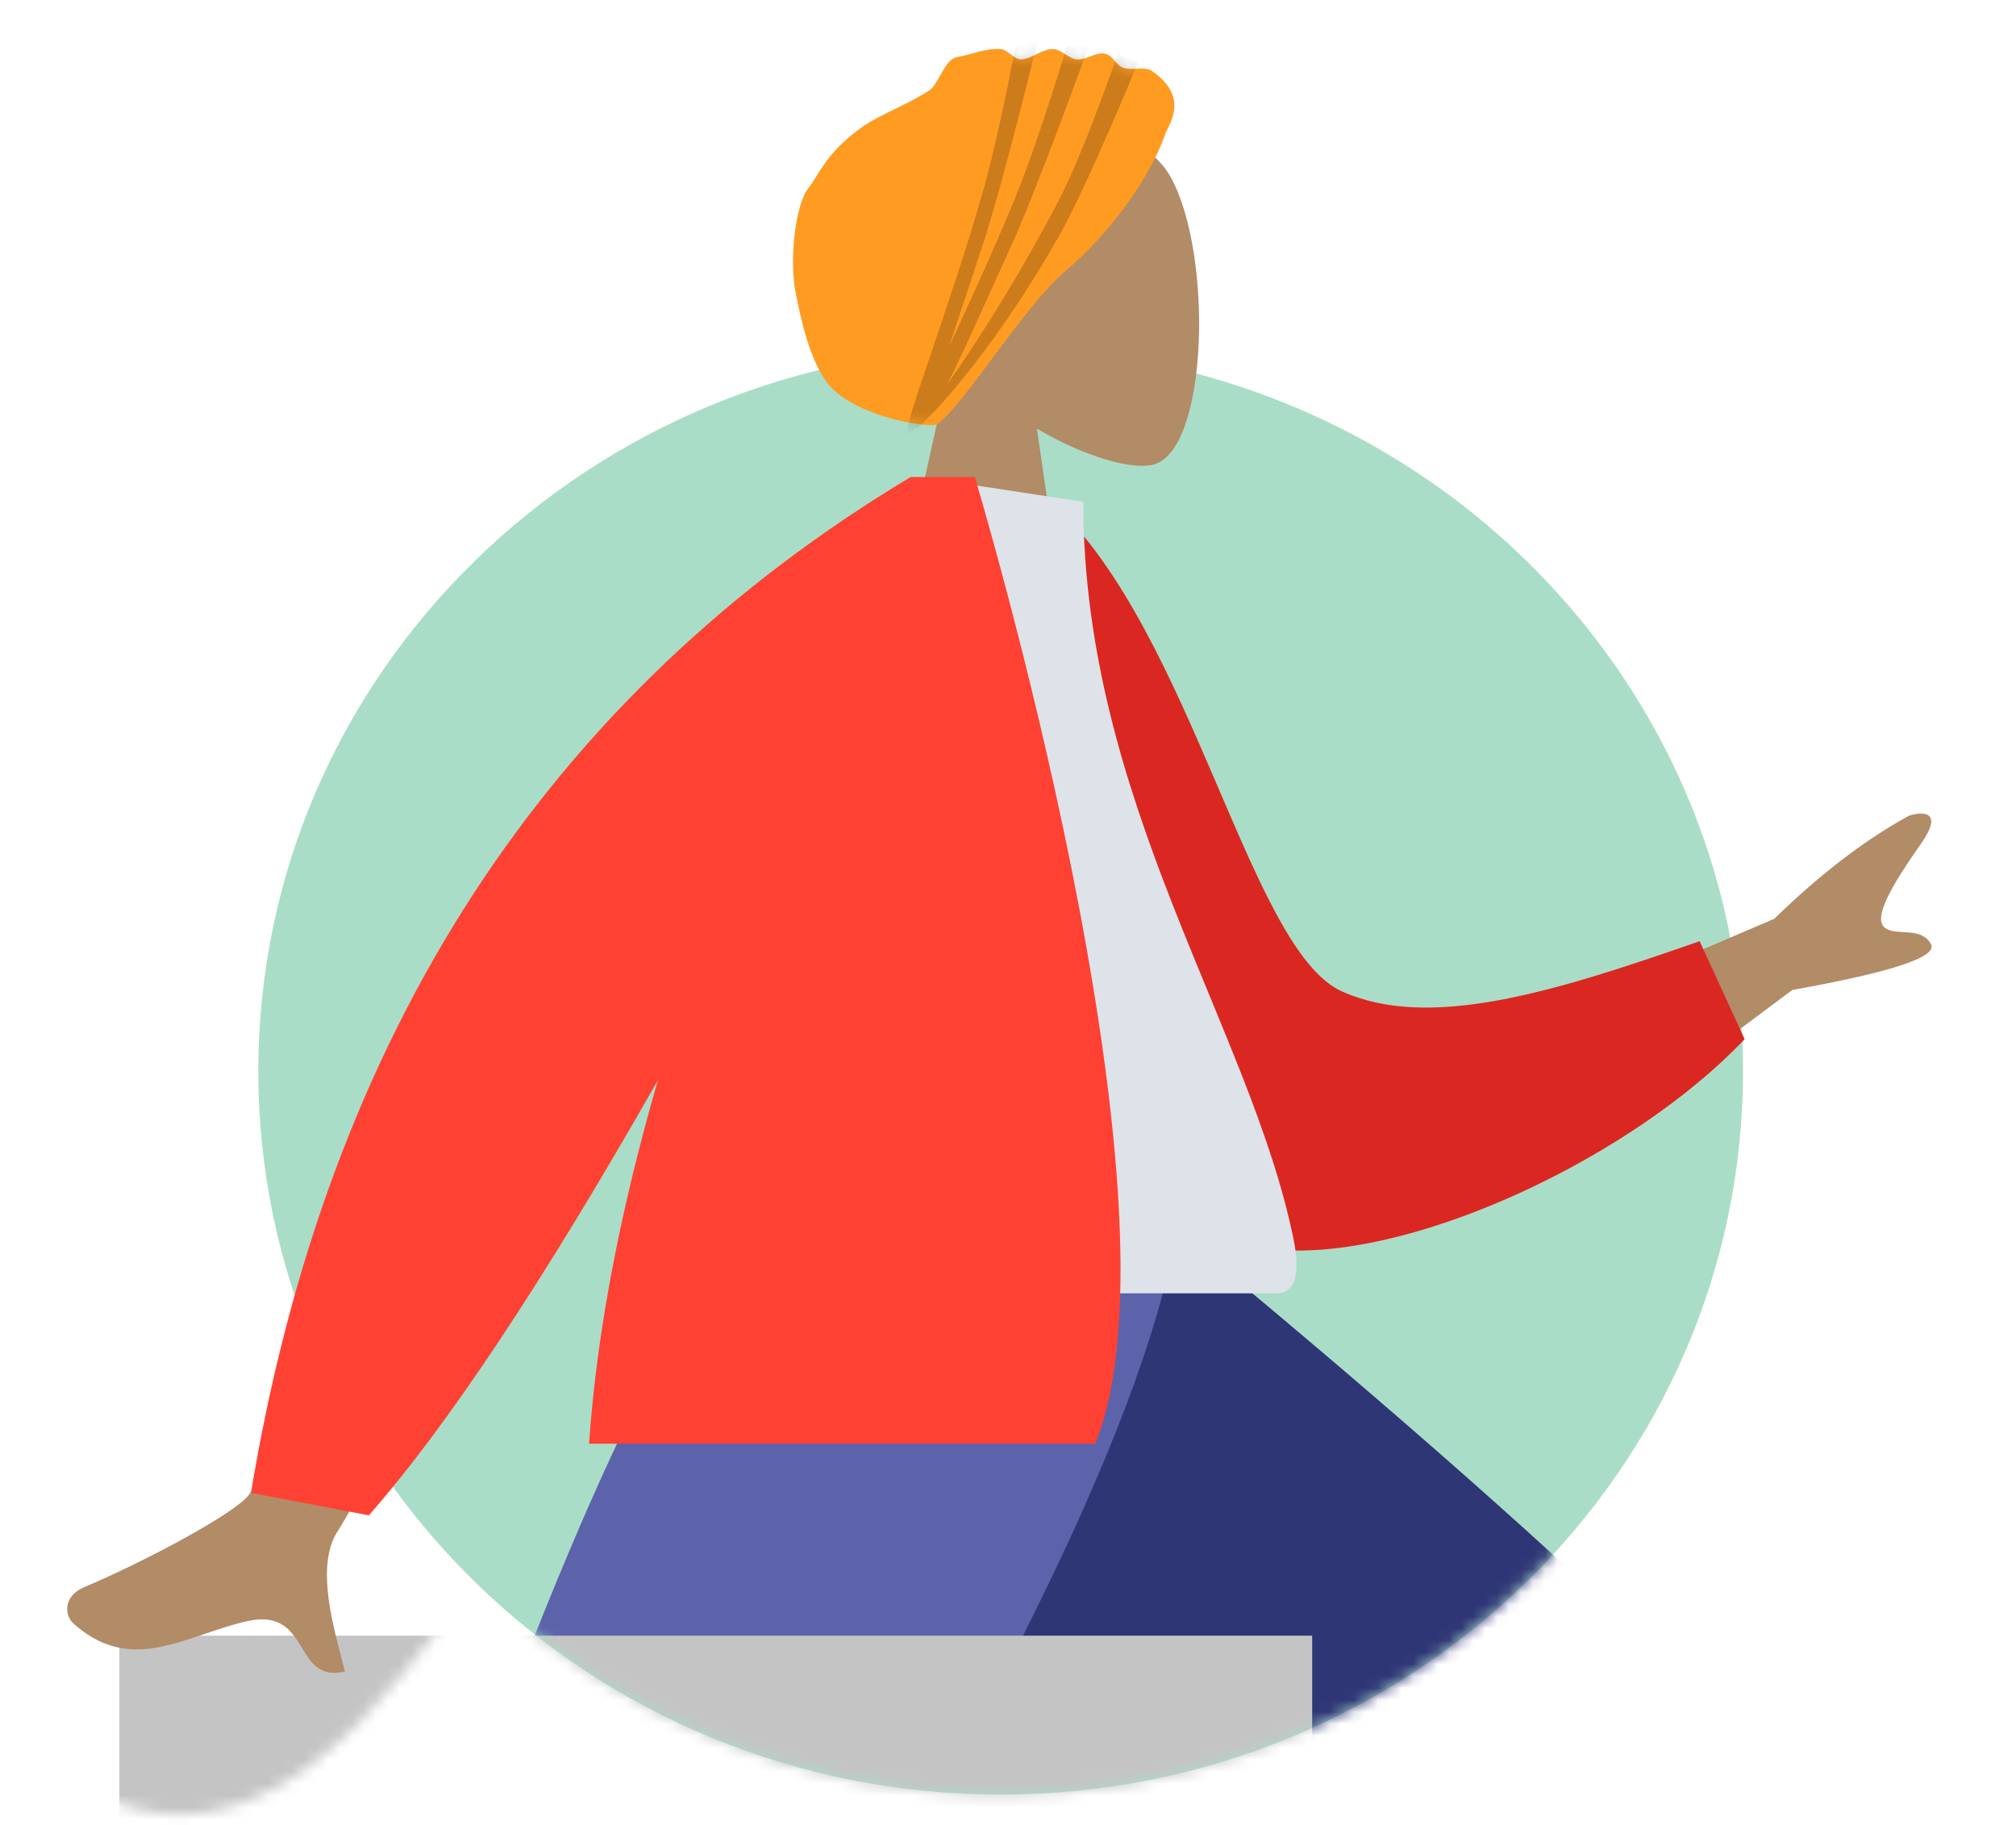 <svg width="169" height="153" viewBox="0 0 169 153" fill="none" xmlns="http://www.w3.org/2000/svg">
<path fill-rule="evenodd" clip-rule="evenodd" d="M83.884 150.429C118.253 150.429 146.114 123.287 146.114 89.806C146.114 56.325 118.253 29.183 83.884 29.183C49.516 29.183 21.655 56.325 21.655 89.806C21.655 123.287 49.516 150.429 83.884 150.429Z" fill="#AADDC7"/>
<mask id="mask0" mask-type="alpha" maskUnits="userSpaceOnUse" x="0" y="0" width="169" height="153">
<path fill-rule="evenodd" clip-rule="evenodd" d="M83.884 150.429C112.403 150.429 136.442 131.74 143.798 106.248C145.307 101.019 168.705 83.78 168.705 78.081C168.705 44.6 118.253 0.393 83.884 0.393C49.516 0.393 -22.09 136.026 8.19 150.429C26.276 159.031 38.14 131.036 40.552 133.317C51.757 143.908 67.039 150.429 83.884 150.429Z" fill="white"/>
</mask>
<g mask="url(#mask0)">
<path fill-rule="evenodd" clip-rule="evenodd" d="M86.925 35.932C90.915 38.275 94.836 39.407 96.676 38.945C101.291 37.786 101.715 21.341 98.145 14.858C94.574 8.375 76.219 5.549 75.294 18.394C74.973 22.852 76.894 26.83 79.733 30.077L74.642 53.192H89.43L86.925 35.932Z" fill="#B28B67"/>
<path fill-rule="evenodd" clip-rule="evenodd" d="M97.697 11.207C97.963 10.459 99.778 8.143 96.545 5.936C95.964 5.539 95.004 5.934 94.173 5.684C93.547 5.496 93.336 4.645 92.619 4.497C91.875 4.343 91.064 5.041 90.223 4.979C89.708 4.942 88.912 4.159 88.376 4.117C87.418 4.042 86.548 4.923 85.613 4.979C85.071 5.012 84.442 4.162 83.903 4.117C82.594 4.008 81.401 4.603 80.247 4.783C79.183 4.949 78.688 7.073 77.905 7.575C75.446 9.15 73.519 9.59 71.524 11.207C69.152 13.128 68.698 14.558 67.715 15.839C66.733 17.119 66.126 21.631 66.699 24.522C67.037 26.227 67.918 30.885 69.886 32.689C72.579 35.157 78.059 35.889 78.545 35.559C80.798 34.034 85.848 25.598 89.43 22.616C92.063 20.424 96.046 15.839 97.697 11.207Z" fill="#FF9B21"/>
<mask id="mask1" mask-type="alpha" maskUnits="userSpaceOnUse" x="66" y="4" width="33" height="32">
<path fill-rule="evenodd" clip-rule="evenodd" d="M97.697 11.207C97.963 10.459 99.778 8.143 96.545 5.936C95.964 5.539 95.004 5.934 94.173 5.684C93.547 5.496 93.336 4.645 92.619 4.497C91.875 4.343 91.064 5.041 90.223 4.979C89.708 4.942 88.912 4.159 88.376 4.117C87.418 4.042 86.548 4.923 85.613 4.979C85.071 5.012 84.442 4.162 83.903 4.117C82.594 4.008 81.401 4.603 80.247 4.783C79.183 4.949 78.688 7.073 77.905 7.575C75.446 9.15 73.519 9.59 71.524 11.207C69.152 13.128 68.698 14.558 67.715 15.839C66.733 17.119 66.126 21.631 66.699 24.522C67.037 26.227 67.918 30.885 69.886 32.689C72.579 35.157 78.059 35.889 78.545 35.559C80.798 34.034 85.848 25.598 89.43 22.616C92.063 20.424 96.046 15.839 97.697 11.207Z" fill="white"/>
</mask>
<g mask="url(#mask1)">
<path fill-rule="evenodd" clip-rule="evenodd" d="M82.365 20.568C84.025 15.606 87.039 3.218 87.039 3.218L85.218 3.404C85.218 3.404 83.776 11.309 82.293 16.429C80.938 21.111 79.379 25.701 78.154 29.309C76.461 34.295 75.404 37.408 76.397 36.302C76.516 36.169 76.635 36.015 76.754 35.84C76.766 35.863 76.783 35.877 76.806 35.88C76.736 36.014 76.832 35.955 77.118 35.697L77.127 35.689L77.141 35.677C78.85 34.128 83.694 28.731 88.766 19.802C91.106 15.682 95.398 5.245 95.398 5.245L93.694 4.535C93.694 4.535 90.859 12.781 88.766 16.78C85.086 23.811 81.634 29.039 79.389 32.244C80.319 30.436 81.414 28.012 82.78 24.989L82.78 24.989L82.78 24.989C83.382 23.658 84.035 22.211 84.751 20.648C86.934 15.883 91.261 3.87 91.261 3.87H89.43C89.43 3.87 87.147 11.584 85.124 16.525C83.273 21.043 81.231 25.449 79.625 28.913L79.625 28.913L79.625 28.913C79.598 28.972 79.571 29.03 79.544 29.088C79.949 27.891 80.387 26.556 80.871 25.086C81.326 23.701 81.821 22.194 82.365 20.568Z" fill="black" fill-opacity="0.2"/>
</g>
<path fill-rule="evenodd" clip-rule="evenodd" d="M62.717 103.011C63.828 117.782 135.397 161.271 135.815 162.491C136.093 163.305 113.538 213.92 113.538 213.92L119.794 216.288C119.794 216.288 154.39 162.683 152.613 156.971C150.069 148.794 97.083 103.168 97.083 103.168L62.717 103.011Z" fill="#B28B67"/>
<path fill-rule="evenodd" clip-rule="evenodd" d="M115.184 206.299L125.398 209.921C146.937 186.247 155.379 166.713 153.84 156.761C152.301 146.808 98.502 103.047 98.502 103.047L61.984 103.047C63.23 137.255 129.566 162.621 130.453 164.079C131.341 165.537 122.609 179.814 115.184 206.299Z" fill="#2F3676"/>
<path fill-rule="evenodd" clip-rule="evenodd" d="M70.945 103.011L39.063 177.575L7.728 240.613H15.121L96.006 103.011H70.945Z" fill="#997659"/>
<path fill-rule="evenodd" clip-rule="evenodd" d="M10.557 227.518L26.985 230.519C39.687 212.327 92.843 137.735 98.671 103.011H62.1C42.637 128.113 22.665 209.025 10.557 227.518Z" fill="#5C63AB"/>
<rect x="10" y="137.108" width="100" height="95.606" fill="#C4C4C4"/>
<path fill-rule="evenodd" clip-rule="evenodd" d="M148.723 77.024L126.397 86.575L133.526 95.472L150.246 82.983C158.598 81.489 162.471 80.205 161.866 79.132C161.356 78.227 160.406 78.176 159.532 78.129C158.85 78.092 158.215 78.058 157.867 77.624C157.074 76.635 159.032 73.576 161.017 70.752C163.002 67.927 161.141 68.029 160.052 68.367C156.41 70.342 152.634 73.227 148.723 77.024ZM48.765 91.646L36.139 89.206C27.576 111.192 22.472 123.24 20.825 125.35C19.617 126.898 12.168 130.884 7.126 133.012C5.103 133.867 5.537 135.533 6.131 136.066C9.875 139.428 13.355 138.249 17.144 136.967C18.241 136.595 19.363 136.215 20.526 135.934C23.534 135.206 24.45 136.713 25.315 138.138C26.081 139.399 26.808 140.595 28.913 140.118C28.817 139.715 28.699 139.264 28.572 138.778C27.752 135.632 26.542 130.994 28.337 128.299C29.258 126.915 36.068 114.698 48.765 91.646Z" fill="#B28B67"/>
<path fill-rule="evenodd" clip-rule="evenodd" d="M83.08 43.188L88.408 42.297C100.012 53.264 104.748 79.61 112.481 83.097C119.793 86.394 130.158 83.203 142.478 78.895L146.251 87.108C135.057 98.906 111.209 108.873 101.543 103.183C86.088 94.085 82.52 61.592 83.08 43.188Z" fill="#DB2721"/>
<path fill-rule="evenodd" clip-rule="evenodd" d="M59.855 108.413C59.855 108.413 91.899 108.413 106.996 108.413C109.15 108.413 108.745 105.383 108.433 103.854C104.839 86.207 90.811 67.184 90.811 42.064L77.213 39.987C65.966 57.609 62.076 79.305 59.855 108.413Z" fill="#DDE3E9"/>
<path fill-rule="evenodd" clip-rule="evenodd" d="M76.491 39.987H76.335C45.836 58.297 27.404 86.679 21.039 125.135L30.92 127.02C37.465 119.591 45.543 107.433 55.153 90.546C52.205 100.719 50.052 111.152 49.381 121.018H91.815C100.03 100.793 81.719 39.987 81.719 39.987H78.79H76.491Z" fill="#FF4133"/>
</g>
</svg>
